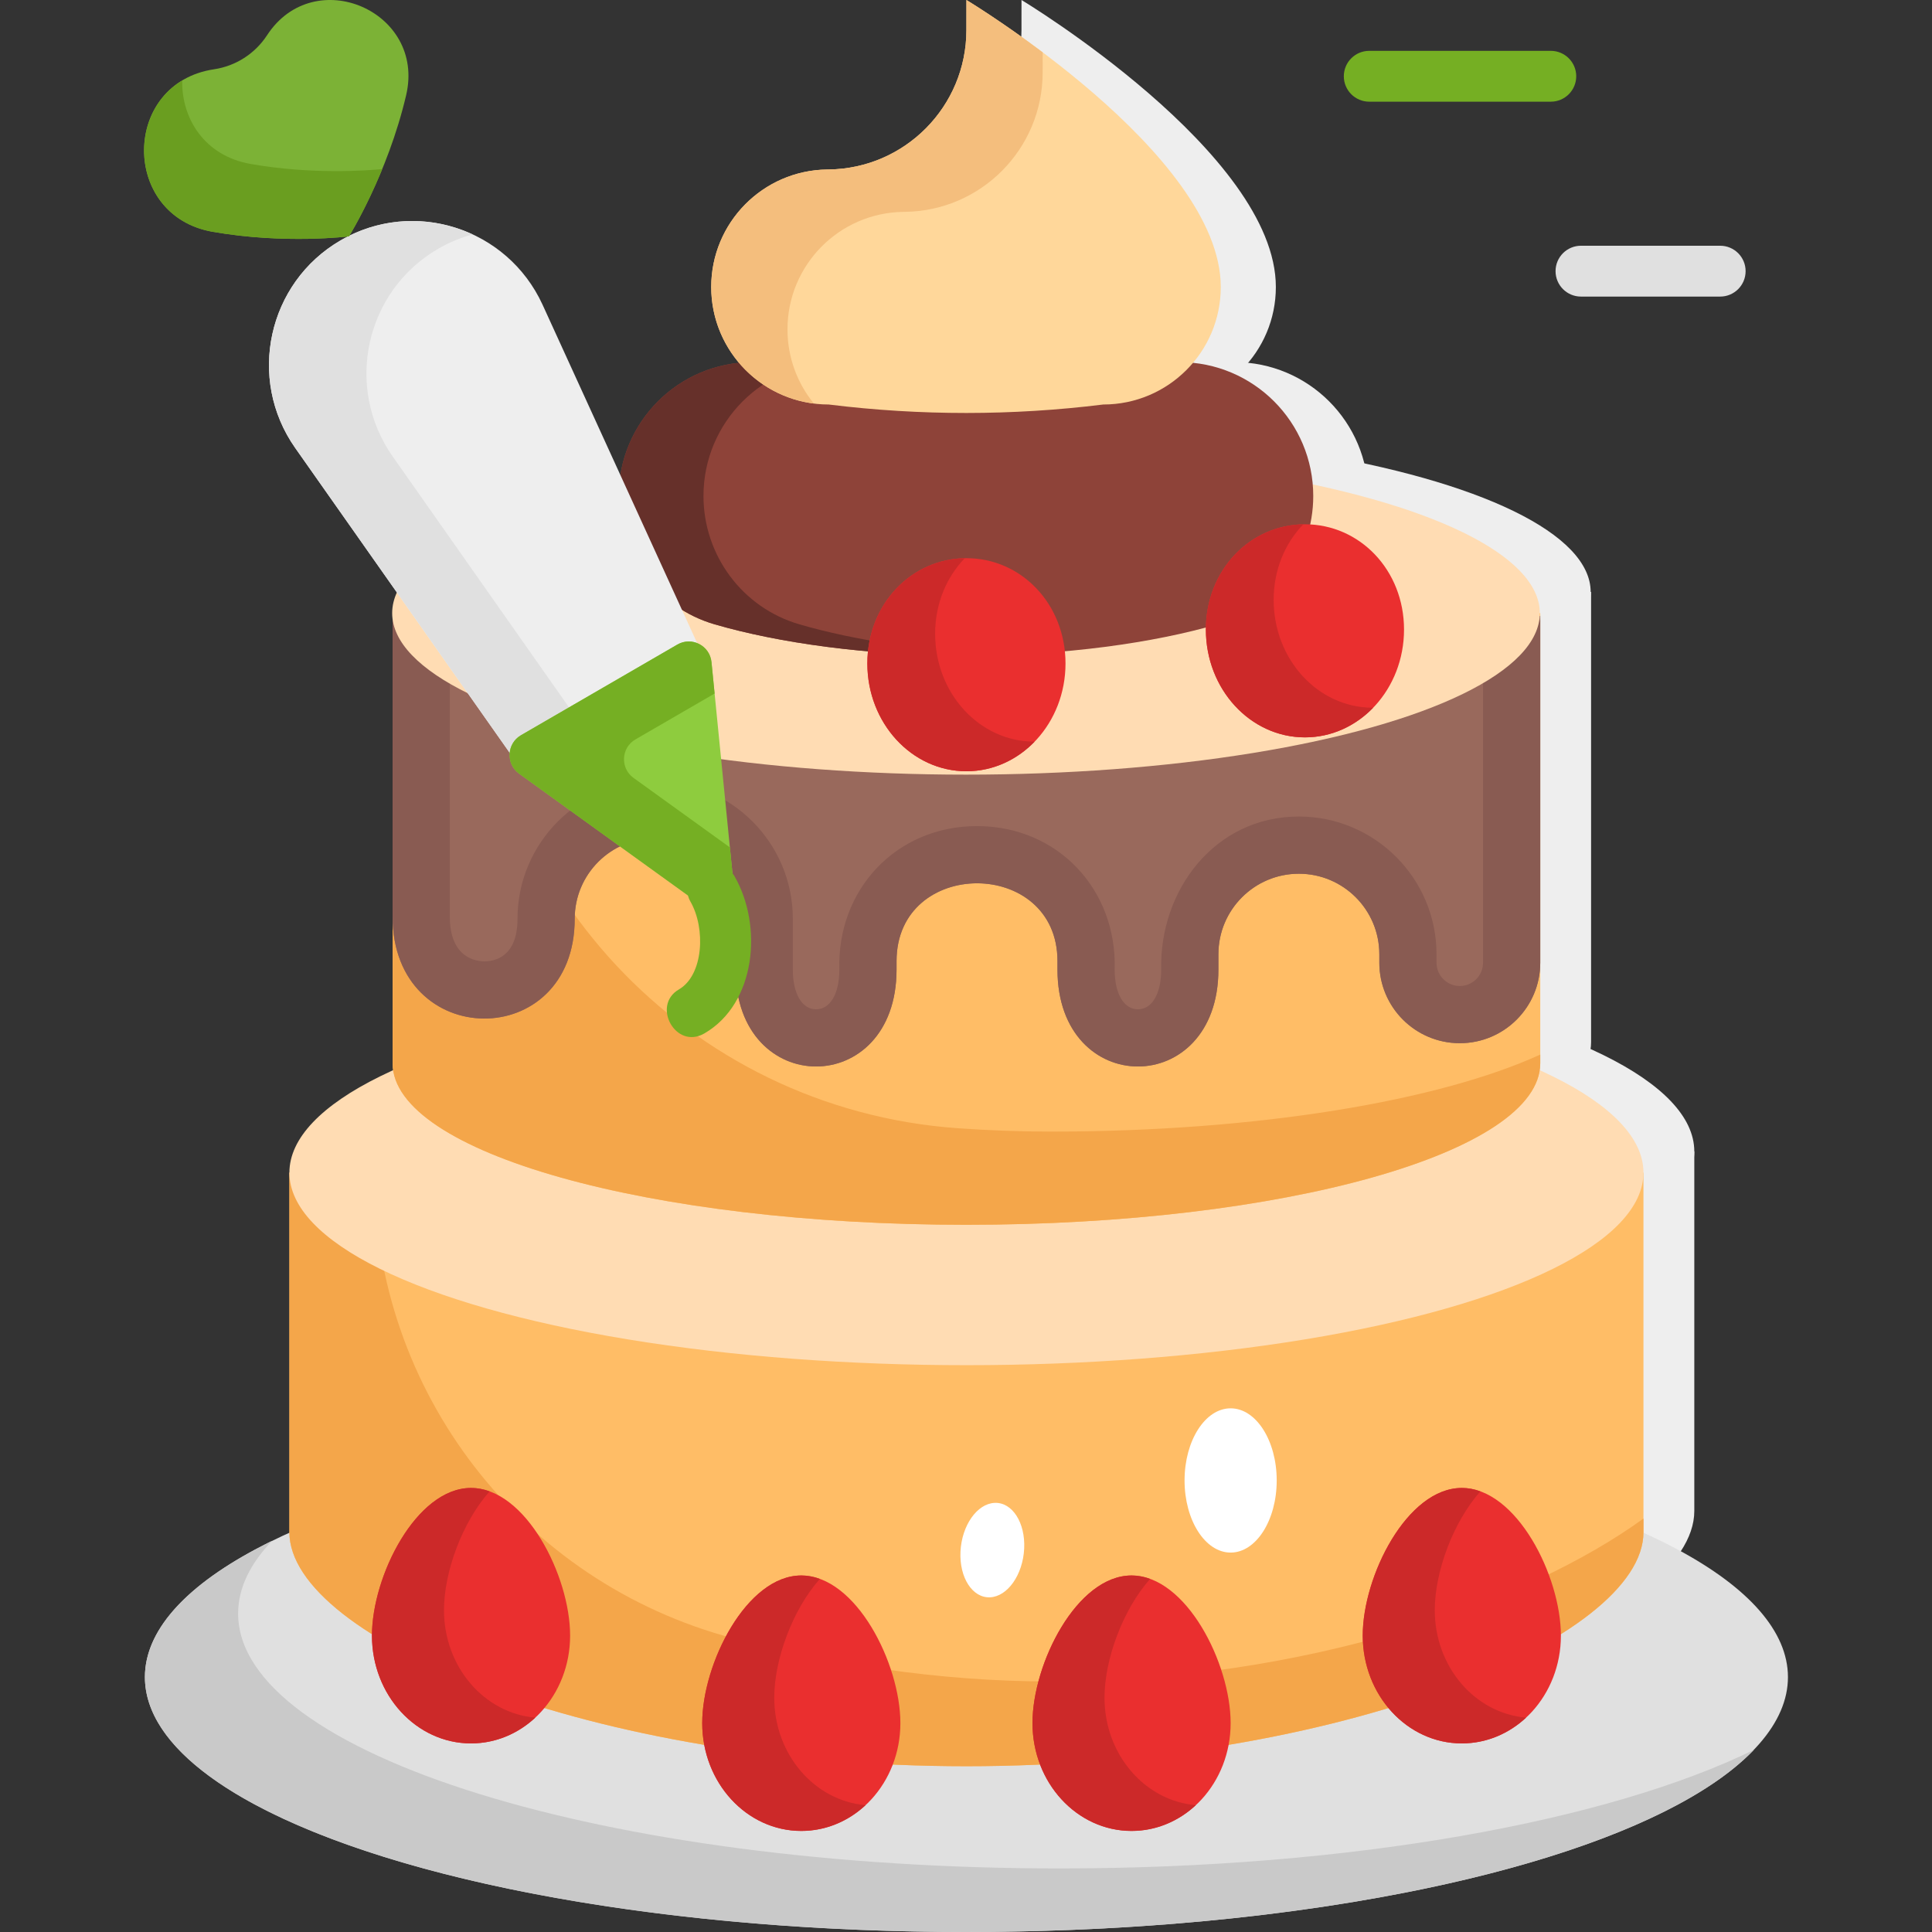 <!-- icon666.com - MILLIONS vector ICONS FREE --><svg id="Layer_1" enable-background="new 0 0 456 456" viewBox="0 0 456 456" xmlns="http://www.w3.org/2000/svg"><rect x="0" y="0" width="456" height="456" fill="#333333" stroke="none"/><g><g><g><path d="m159.038 117.1c.017 13.973 9.189 26.34 22.604 30.248 14.928 4.349 35.999 7.396 59.357 7.396s44.429-3.047 59.357-7.396c13.415-3.908 22.588-16.275 22.604-30.248.021-17.461-14.128-31.627-31.589-31.627h-100.744c-17.461.001-31.61 14.167-31.589 31.627z" fill="#eee"></path></g><g><path d="m273.398 95.474c-21.45 2.657-43.146 2.665-64.598.024l-.199-.024c-15.319 0-27.737-12.418-27.737-27.737 0-15.178 12.201-27.537 27.378-27.732l.36-.005c18.001-.231 32.477-14.881 32.493-32.884l.006-7.116s60.034 36.152 60.034 67.737c0 15.318-12.418 27.737-27.737 27.737z" fill="#eee"></path></g></g><g><g><path d="m80.305 271.769v84.878c0 25.1 71.543 55.224 159.796 55.224s159.796-30.123 159.796-55.224v-84.878z" fill="#eee"></path></g><g><ellipse cx="240.101" cy="271.769" fill="#eee" rx="159.796" ry="45.449"></ellipse></g><g><path d="m104.664 139.711v106.249c0 21.055 60.637 38.124 135.437 38.124s135.437-17.069 135.437-38.124v-106.249z" fill="#eee"></path></g><g><ellipse cx="240" cy="139.711" fill="#eee" rx="135.437" ry="38.124"></ellipse></g><g><g><ellipse cx="228.101" cy="395.837" fill="#e0e0e0" rx="193.899" ry="60.163"></ellipse></g><g><path d="m250.101 441c-107.088 0-193.899-26.936-193.899-60.163 0-5.965 2.812-11.726 8.023-17.167-19.009 9.304-30.023 20.336-30.023 32.167 0 33.227 86.812 60.163 193.899 60.163 87.861 0 162.06-18.134 185.875-42.996-34.376 16.825-94.918 27.996-163.875 27.996z" fill="#c9c9c9"></path></g></g><g><g><path d="m68.305 276.769v84.878c0 25.1 71.543 55.224 159.796 55.224s159.796-30.123 159.796-55.224v-84.878z" fill="#ffbd66"></path></g><g><path d="m248.101 396.871c-27.113 0-52.649-4.268-75.018-10.183-49.932-13.202-84.778-58.271-84.778-109.919h-20v84.878c0 25.1 71.543 55.224 159.796 55.224s159.796-30.123 159.796-55.224v-3.234c-27.264 19.818-79.644 38.458-139.796 38.458z" fill="#f4a64a"></path></g></g><g><g><ellipse cx="228.101" cy="276.769" fill="#ffdcb3" rx="159.796" ry="45.449"></ellipse></g><g><path d="m92.664 144.711v106.249c0 21.055 60.637 38.124 135.437 38.124s135.437-17.069 135.437-38.124v-106.249z" fill="#ffbd66"></path></g><g><path d="m248.101 267.084c-7.502 0-14.862-.283-22.032-.792-63.862-4.534-113.405-57.557-113.405-121.58h-20v106.248c0 21.055 60.637 38.124 135.437 38.124s135.437-17.069 135.437-38.124v-2.054c-23.832 10.905-66.615 18.178-115.437 18.178z" fill="#f4a64a"></path></g></g><g><g><path d="m363.538 145.355h-270.874v70.992c0 31.875 42.98 32.1 42.98.502 0-10.494 8.503-19.001 18.991-19.001 10.489 0 18.991 8.507 18.991 19.001v11.998c0 30.494 37.982 30.494 37.982 0v-1.998c0-24.494 37.982-24.494 37.982 0v1.998c0 30.494 37.983 30.494 37.983 0v-3.624c0-10.494 8.502-19.001 18.991-19.001 10.489 0 18.991 8.507 18.991 19.001v1.997c0 10.494 8.503 19.001 18.992 19.001 10.489 0 18.992-8.507 18.992-19.002z" fill="#99695c"></path></g><g><path d="m92.664 216.346c0 31.875 42.98 32.1 42.98.502 0-10.494 8.503-19.001 18.991-19.001 10.489 0 18.991 8.507 18.991 19.001v11.998c0 30.494 37.982 30.494 37.982 0v-1.998c0-24.494 37.982-24.494 37.982 0v1.998c0 30.494 37.983 30.494 37.983 0v-3.624c0-10.494 8.502-19.001 18.991-19.001s18.991 8.507 18.991 19.001v1.997c0 10.494 8.503 19.001 18.991 19.001 10.489 0 18.992-8.507 18.992-19.002l-.001-80.865h-13.5l.001 80.865c0 3.034-2.464 5.502-5.492 5.502s-5.491-2.468-5.491-5.501v-1.997c0-17.921-14.575-32.501-32.49-32.501-19.882 0-32.924 17.441-32.492 36.125 0 5.692-2.155 9.371-5.491 9.371s-5.491-3.678-5.491-9.37c.573-18.865-13.401-33.869-32.491-33.869s-33.064 15.004-32.491 33.869c0 5.692-2.155 9.37-5.491 9.37-3.335 0-5.491-3.678-5.491-9.37v-11.998c0-17.921-14.576-32.501-32.491-32.501s-32.491 14.58-32.491 32.501c0 9.072-5.458 10.052-7.806 10.052-1.917 0-8.174-.761-8.174-10.554v-70.992h-13.5v70.991z" fill="#895b52"></path></g></g><g><ellipse cx="228" cy="144.711" fill="#ffdcb3" rx="135.437" ry="38.124"></ellipse></g></g><g><g><g><path d="m87.792 386.041c0 14.054 10.47 25.446 23.385 25.446s23.385-11.393 23.385-25.446-10.47-34.848-23.385-34.848-23.385 20.794-23.385 34.848z" fill="#ea2f2f"></path></g><g><path d="m104.792 380.041c0-8.995 4.293-20.743 10.766-28.041-1.42-.517-2.883-.807-4.382-.807-12.915 0-23.385 20.795-23.385 34.848s10.47 25.446 23.385 25.446c5.789 0 11.083-2.294 15.166-6.085-12.056-1.019-21.55-11.98-21.55-25.361z" fill="#cc2929"></path></g></g><g><g><path d="m165.742 406.701c0 14.054 10.47 25.446 23.385 25.446s23.385-11.393 23.385-25.446-10.47-34.848-23.385-34.848-23.385 20.795-23.385 34.848z" fill="#ea2f2f"></path></g><g><path d="m182.742 400.701c0-8.995 4.293-20.743 10.766-28.041-1.42-.517-2.883-.807-4.382-.807-12.915 0-23.385 20.795-23.385 34.848s10.47 25.446 23.385 25.446c5.789 0 11.083-2.294 15.166-6.085-12.056-1.019-21.55-11.98-21.55-25.361z" fill="#cc2929"></path></g></g><g><g><path d="m243.691 406.701c0 14.054 10.47 25.446 23.385 25.446s23.385-11.393 23.385-25.446-10.47-34.848-23.385-34.848-23.385 20.795-23.385 34.848z" fill="#ea2f2f"></path></g><g><path d="m260.691 400.701c0-8.995 4.293-20.743 10.766-28.041-1.42-.517-2.883-.807-4.382-.807-12.915 0-23.385 20.795-23.385 34.848s10.47 25.446 23.385 25.446c5.789 0 11.083-2.294 15.166-6.085-12.056-1.019-21.55-11.98-21.55-25.361z" fill="#cc2929"></path></g></g><g><g><path d="m321.64 386.041c0 14.054 10.47 25.446 23.385 25.446s23.385-11.393 23.385-25.446-10.47-34.848-23.385-34.848-23.385 20.794-23.385 34.848z" fill="#ea2f2f"></path></g><g><path d="m338.64 380.041c0-8.995 4.293-20.743 10.766-28.041-1.42-.517-2.883-.807-4.382-.807-12.915 0-23.385 20.795-23.385 34.848s10.47 25.446 23.385 25.446c5.789 0 11.083-2.294 15.166-6.085-12.056-1.019-21.55-11.98-21.55-25.361z" fill="#cc2929"></path></g></g></g><g><g><g><path d="m146.038 117.1c.017 13.973 9.189 26.34 22.604 30.248 14.928 4.349 35.999 7.396 59.357 7.396s44.429-3.047 59.357-7.396c13.415-3.908 22.588-16.275 22.604-30.248.021-17.461-14.128-31.627-31.589-31.627h-100.744c-17.461.001-31.61 14.167-31.589 31.627z" fill="#8e4339"></path></g></g><g><path d="m188.643 147.348c-13.416-3.908-22.588-16.275-22.604-30.248-.021-17.461 14.128-31.627 31.589-31.627h-20c-17.461 0-31.61 14.166-31.589 31.627.017 13.973 9.189 26.34 22.604 30.248 14.928 4.349 35.999 7.396 59.357 7.396 3.388 0 6.72-.071 10-.194-19.334-.724-36.594-3.483-49.357-7.202z" fill="#66302a"></path></g><g><g><path d="m260.398 95.474c-21.45 2.657-43.146 2.665-64.598.024l-.199-.024c-15.319 0-27.737-12.418-27.737-27.737 0-15.178 12.201-27.537 27.378-27.732l.36-.005c18.001-.231 32.477-14.881 32.493-32.884l.006-7.116s60.034 36.152 60.034 67.737c0 15.318-12.418 27.737-27.737 27.737z" fill="#ffd79a"></path></g><g><path d="m185.865 77.737c0-15.178 12.201-27.537 27.378-27.732l.359-.005c18.001-.231 32.477-14.881 32.493-32.884l.004-4.765c-10.082-7.582-17.998-12.351-17.998-12.351l-.006 7.116c-.017 18.003-14.492 32.653-32.493 32.884l-.359.005c-15.177.195-27.378 12.554-27.378 27.732 0 14.129 10.567 25.782 24.228 27.508-3.892-4.775-6.228-10.868-6.228-17.508z" fill="#f4be7d"></path></g></g></g><g><g><path d="m284.615 148.592c0 14.054 10.47 25.446 23.385 25.446s23.385-11.393 23.385-25.446-10.47-24.848-23.385-24.848-23.385 10.794-23.385 24.848z" fill="#ea2f2f"></path></g><g><path d="m324 167.038c-12.915 0-23.385-11.393-23.385-25.446 0-7.104 2.678-13.373 6.993-17.838-12.733.217-22.993 10.928-22.993 24.838 0 14.054 10.47 25.446 23.385 25.446 6.242 0 11.908-2.666 16.102-7.003-.034 0-.068.003-.102.003z" fill="#cc2929"></path></g></g><g><g><path d="m204.717 156.592c0 14.054 10.47 25.446 23.385 25.446s23.385-11.393 23.385-25.446c0-14.054-10.47-24.848-23.385-24.848s-23.385 10.794-23.385 24.848z" fill="#ea2f2f"></path></g><g><path d="m244.101 175.038c-12.915 0-23.385-11.393-23.385-25.446 0-7.104 2.678-13.373 6.993-17.838-12.733.217-22.993 10.928-22.993 24.838 0 14.054 10.47 25.446 23.385 25.446 6.242 0 11.908-2.666 16.102-7.003-.034 0-.068.003-.102.003z" fill="#cc2929"></path></g></g><g><g><path d="m80.41 56.723c-17.235 9.99-22.203 32.683-10.73 49.009l54.383 77.295 44.236-23.024-40.251-88.105c-8.345-18.139-30.404-25.166-47.638-15.175z" fill="#eee"></path></g><g><path d="m92.68 107.732c-11.473-16.326-6.505-39.019 10.73-49.009 2.624-1.521 5.36-2.642 8.142-3.395-9.606-4.459-21.178-4.381-31.142 1.395-17.234 9.99-22.203 32.683-10.73 49.009l55.359 78.682 9.263-17.456z" fill="#e0e0e0"></path></g><g><path d="m173.357 210.946-6.393 3.706-44.441-32.053c-3.176-2.291-2.938-7.11.449-9.073l36.907-21.394c3.387-1.963 7.663.239 8.051 4.146z" fill="#8ecc3e"></path></g><g><path d="m50.183 54.707c17.142 2.993 32.178 1.078 32.178 1.078s9.112-14.562 13.505-33.34c4.637-19.815-21.72-31.169-32.835-14.125-2.831 4.341-7.382 7.263-12.505 8.03-21.848 3.271-22.105 34.557-.343 38.357z" fill="#7cb236"></path></g><g><path d="m59.183 38.707c-11.022-1.924-16.386-10.9-16.166-19.716-14.013 8.418-11.724 32.417 7.166 35.716 17.142 2.993 32.178 1.078 32.178 1.078s3.921-6.266 7.858-15.877c-3.806.37-16.679 1.305-31.036-1.201z" fill="#6a9e20"></path></g><path d="m173.361 206.809c-.145-.253-.311-.485-.486-.708l-.605-6.094-22.748-16.407c-3.176-2.291-2.938-7.11.449-9.073l18.693-10.836-.736-7.412c-.388-3.907-4.664-6.109-8.051-4.146l-36.907 21.394c-3.387 1.963-3.626 6.782-.449 9.073l39.844 28.737c.132.497.324.986.593 1.454 3.642 6.335 3.089 17.37-2.726 20.741-6.498 3.766-.771 14.317 6.018 10.382 12.212-7.079 13.826-25.428 7.111-37.105z" fill="#75af23"></path></g><g><g><path d="m406.009 70h-32.859c-3.313 0-6-2.687-6-6s2.687-6 6-6h32.858c3.313 0 6 2.687 6 6s-2.686 6-5.999 6z" fill="#e0e0e0"></path></g><g><path d="m366.029 24h-42.853c-3.313 0-6-2.687-6-6s2.687-6 6-6h42.853c3.313 0 6 2.687 6 6s-2.686 6-6 6z" fill="#75af23"></path></g></g><g><ellipse cx="290.46" cy="349.424" fill="#fff" rx="10.875" ry="17.024"></ellipse></g><g><path d="m226.698 366.204c-.298 6.155 2.825 10.99 6.977 10.8 4.151-.19 7.759-5.333 8.057-11.488s-2.825-10.99-6.977-10.8-7.758 5.334-8.057 11.488z" fill="#fff"></path></g></g></svg>
